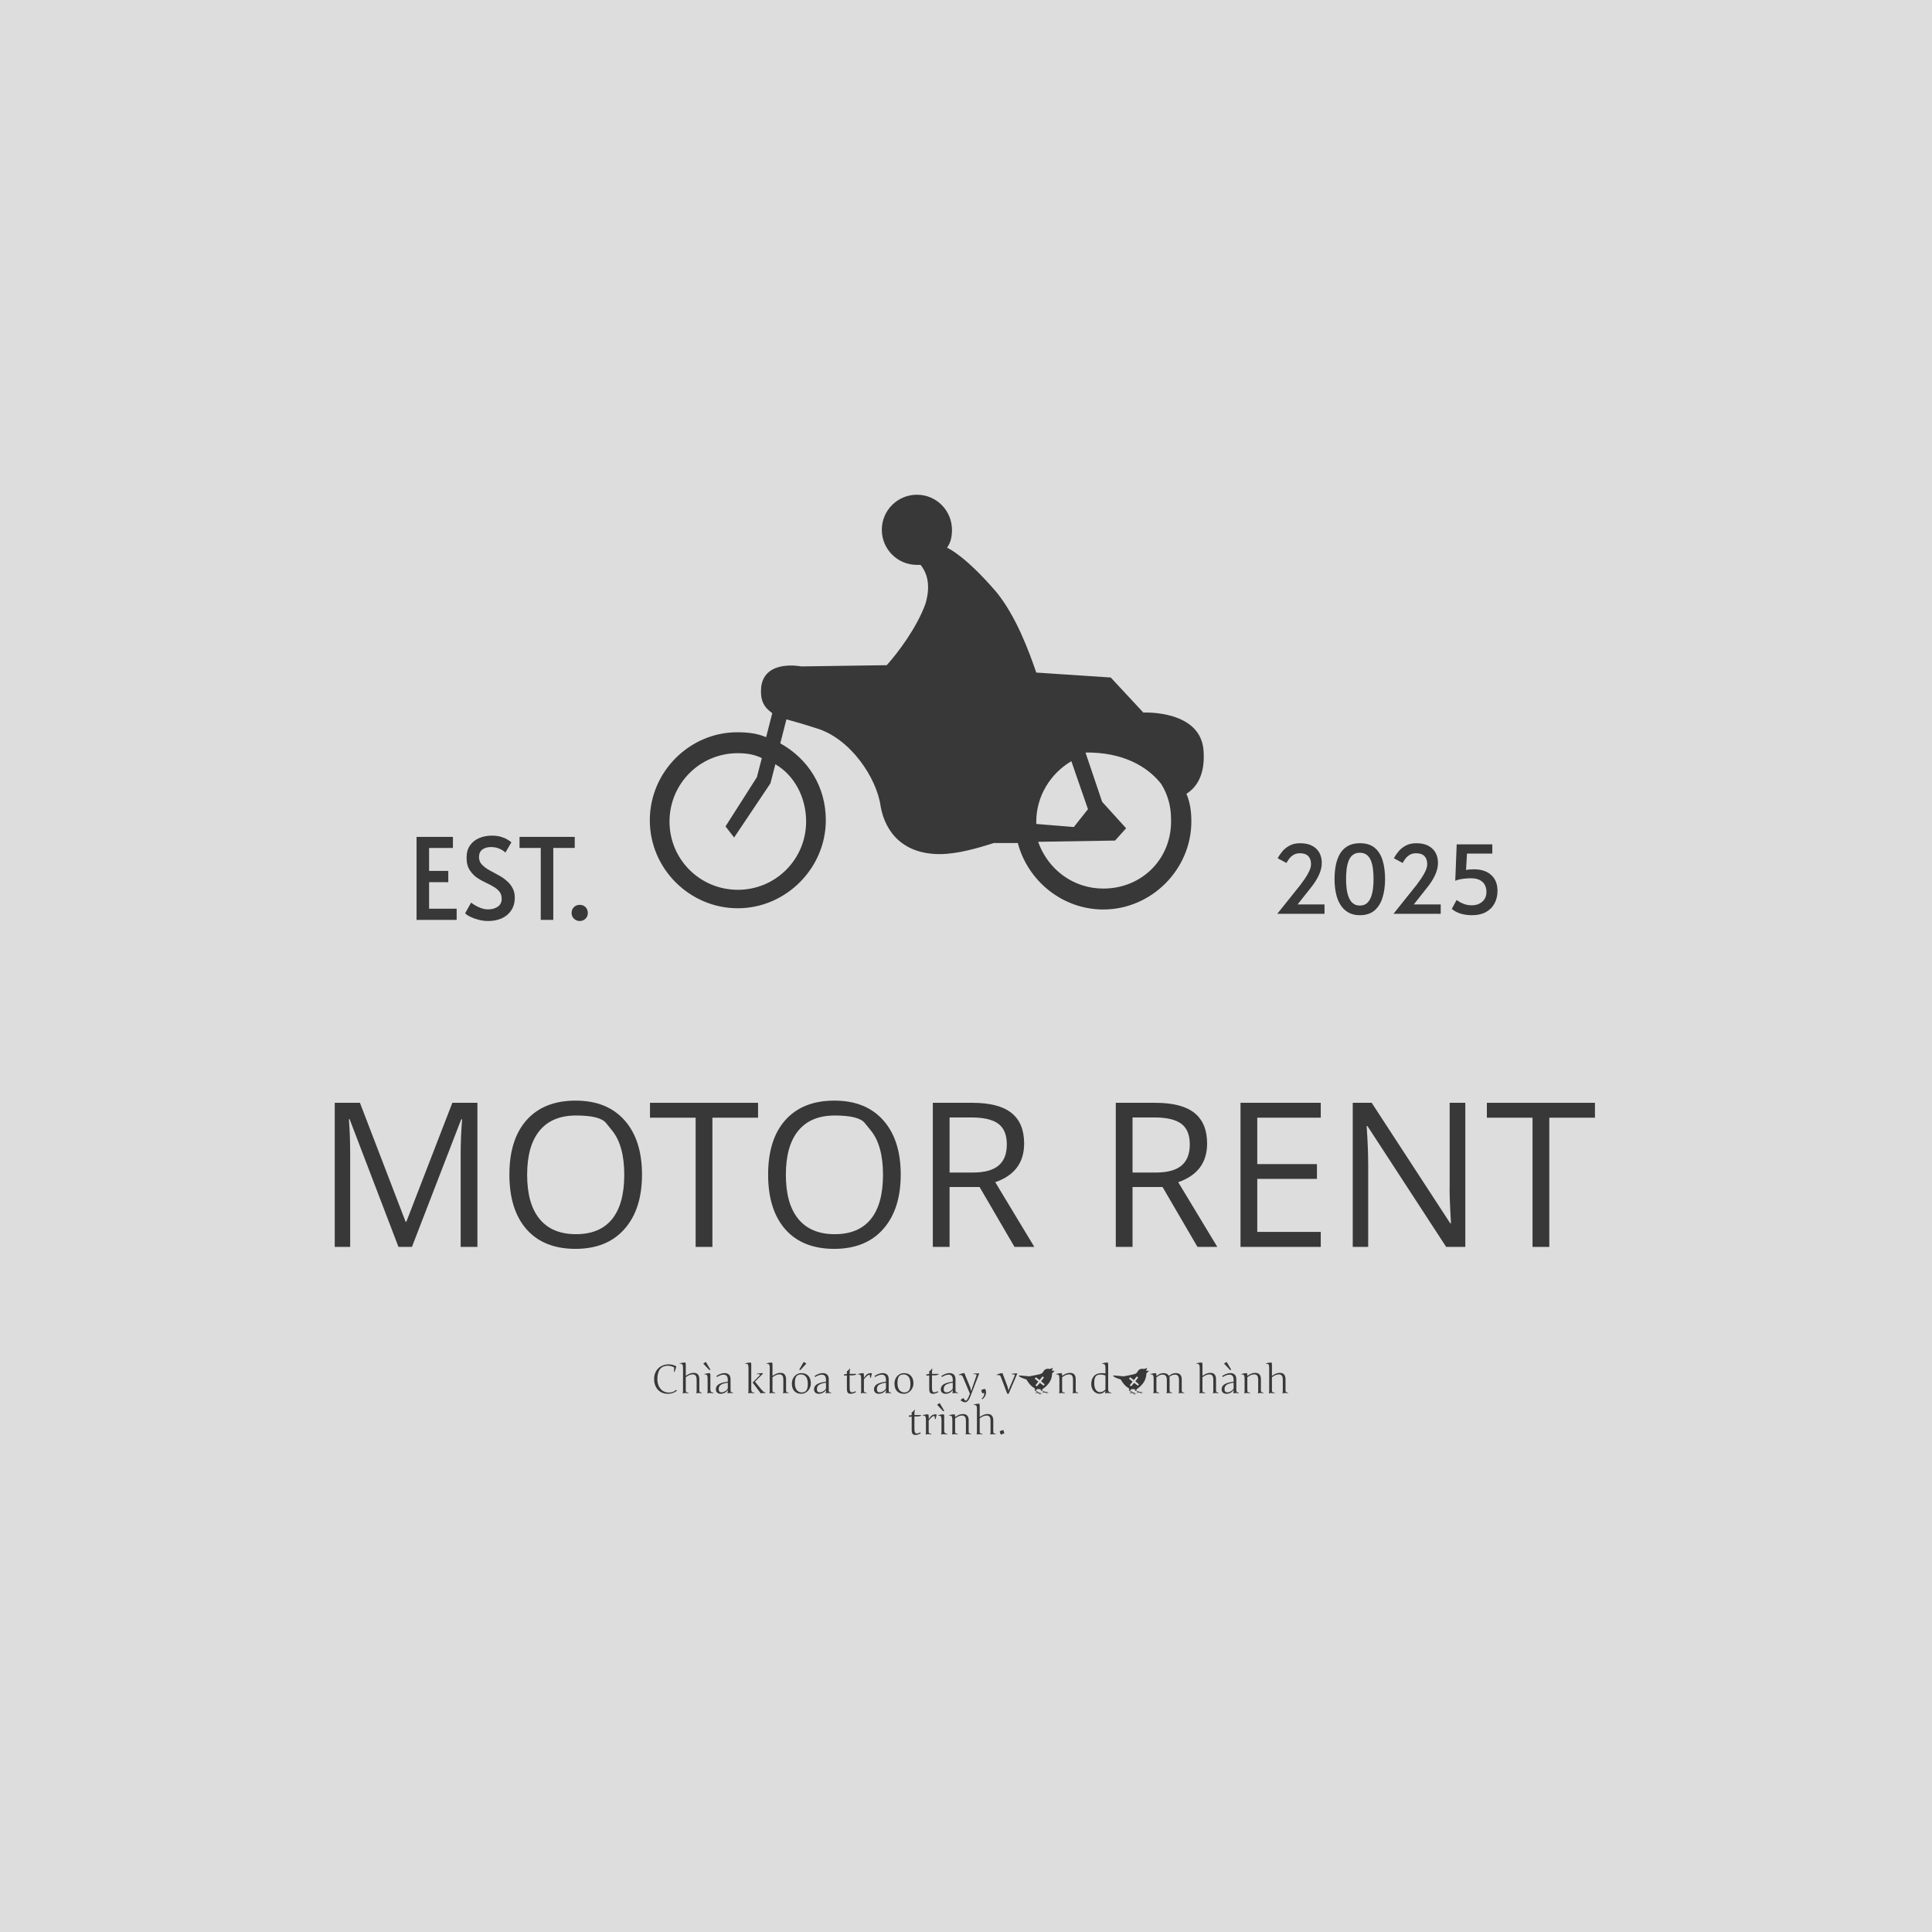 <svg xmlns="http://www.w3.org/2000/svg" version="1.1" xmlns:xlink="http://www.w3.org/1999/xlink" width="1500" height="1500" viewBox="0 0 1500 1500"><rect width="1500" height="1500" x="0" y="0" id="background" stroke="transparent" fill="#dddddd"></rect><svg xml:space="preserve" width="1000" height="1000" data-version="2" data-id="lg_odJu7EzvJtJUmgGG0H" viewBox="0 0 559 417" x="250" y="250"><rect width="100%" height="100%" fill="transparent"></rect><path fill="#383838" d="M12.23 290.634v39.78h-6.7v-62.54h10.93l19.82 51.61h.33l19.96-51.61h10.88v62.54h-7.27v-40.3q0-7.23.62-15.07h-.38l-21.39 55.37h-5.84l-21.2-55.42h-.33q.57 6.56.57 15.64"></path><rect width="61.92" height="62.54" x="-30.96" y="-31.27" fill="none" rx="0" ry="0" transform="translate(36.99 299.64)"></rect><path fill="#383838" d="M88.84 322.854q-7.51-8.51-7.51-23.83 0-15.33 7.53-23.72 7.53-8.38 21.2-8.38 13.66 0 21.24 8.53 7.58 8.53 7.58 23.57 0 15.04-7.61 23.64-7.6 8.6-21.26 8.6-13.66 0-21.17-8.41m37.06-42.96-2.63-3.26q-2.64-3.25-13.02-3.25-10.39 0-15.81 6.56-5.41 6.55-5.41 19.17 0 12.62 5.41 19.2 5.42 6.58 15.78 6.58t15.66-6.53q5.3-6.54 5.3-19.25t-5.28-19.22"></path><rect width="57.55" height="64.34" x="-28.77" y="-32.17" fill="none" rx="0" ry="0" transform="translate(110.6 299.6)"></rect><path fill="#383838" d="M169.44 274.334v56.08h-7.28v-56.08h-19.81v-6.46h46.9v6.46Z"></path><rect width="46.9" height="62.54" x="-23.45" y="-31.27" fill="none" rx="0" ry="0" transform="translate(166.3 299.64)"></rect><path fill="#383838" d="M201.13 322.854q-7.51-8.51-7.51-23.83 0-15.33 7.54-23.72 7.53-8.38 21.19-8.38t21.24 8.53q7.58 8.53 7.58 23.57 0 15.04-7.6 23.64-7.6 8.6-21.27 8.6-13.66 0-21.17-8.41m37.07-42.96-2.64-3.26q-2.63-3.25-13.02-3.25-10.38 0-15.8 6.56-5.42 6.55-5.42 19.17 0 12.62 5.42 19.2t15.78 6.58q10.36 0 15.66-6.53 5.3-6.54 5.3-19.25t-5.28-19.22"></path><rect width="57.55" height="64.34" x="-28.77" y="-32.17" fill="none" rx="0" ry="0" transform="translate(222.9 299.6)"></rect><path fill="#383838" d="M272.37 274.234v23.91h9.98q7.65 0 11.26-3.02 3.61-3.02 3.61-9.2 0-6.17-3.66-8.93-3.65-2.76-11.73-2.76Zm0 30.18v26h-7.27v-62.54h17.15q11.46 0 16.97 4.39 5.51 4.4 5.51 13.28 0 12.46-12.54 16.78l16.96 28.09h-8.6l-15.16-26Z"></path><rect width="44.05" height="62.54" x="-22.02" y="-31.27" fill="none" rx="0" ry="0" transform="translate(287.63 299.64)"></rect><path fill="#383838" d="M351.78 274.234v23.91h9.98q7.65 0 11.26-3.02 3.61-3.02 3.61-9.2 0-6.17-3.65-8.93-3.66-2.76-11.74-2.76Zm0 30.18v26h-7.27v-62.54h17.15q11.46 0 16.97 4.39 5.51 4.4 5.51 13.28 0 12.46-12.54 16.78l16.96 28.09h-8.6l-15.16-26Z"></path><rect width="44.05" height="62.54" x="-22.02" y="-31.27" fill="none" rx="0" ry="0" transform="translate(367.04 299.64)"></rect><path fill="#383838" d="M433.47 323.904v6.51h-34.83v-62.54h34.83v6.46h-27.56v20.15h25.9v6.41h-25.9v23.01Z"></path><rect width="34.83" height="62.54" x="-17.41" y="-31.27" fill="none" rx="0" ry="0" transform="translate(416.56 299.64)"></rect><path fill="#383838" d="M489.41 267.874h6.79v62.54h-8.31l-34.17-52.47h-.34q.67 9.55.67 16.92v35.55h-6.7v-62.54h8.22l34.07 52.27h.34q-.72-12.31-.57-16.39Z"></path><rect width="48.85" height="62.54" x="-24.43" y="-31.27" fill="none" rx="0" ry="0" transform="translate(472.27 299.64)"></rect><path fill="#383838" d="M532.65 274.334v56.08h-7.27v-56.08h-19.82v-6.46h46.91v6.46Z"></path><rect width="46.91" height="62.54" x="-23.45" y="-31.27" fill="none" rx="0" ry="0" transform="translate(529.51 299.64)"></rect><path fill="#383838" d="M152.75 382.654q-1.34-.67-2.66-.67-1.05 0-1.88.33-.84.34-1.44 1.06-.59.72-.91 1.84-.31 1.13-.31 2.69 0 .8.16 1.53.15.73.45 1.37.29.63.72 1.15.43.52.97.89t1.18.57q.64.2 1.37.2.52 0 .95-.04.42-.05.81-.18.38-.13.75-.36.38-.23.8-.59l.34.39q-.49.37-.95.62-.45.25-.93.41-.48.16-1.01.23t-1.17.07q-1.26 0-2.34-.45-1.07-.46-1.85-1.29-.78-.84-1.22-2.02-.44-1.18-.44-2.63 0-1.48.48-2.66.49-1.18 1.34-2.01.86-.83 2.02-1.28 1.16-.44 2.52-.44 1.71 0 3.27.85-.27 1.34-.82 2.49l-.22-.11q.1-.61.1-1.21 0-.53-.08-.75"></path><rect width="9.91" height="12.78" x="-4.96" y="-6.39" fill="none" rx="0" ry="0" transform="translate(149.6 388.27)"></rect><path fill="#383838" d="M162.59 388.034q0-.7-.14-1.14-.13-.45-.36-.7-.23-.25-.53-.35-.3-.1-.64-.1-.42 0-.78.07-.36.08-.72.23-.36.15-.74.38-.37.23-.8.54v5.73q0 .26.04.42.04.16.18.27.13.11.37.19.24.09.63.19l-.07.2q-.48-.07-.81-.1-.34-.04-.68-.04t-.97.14l-.05-.09q.16-.24.16-.88v-9.94q0-.56-.05-.93-.05-.38-.19-.6-.14-.22-.38-.31-.24-.1-.51-.1t-.33.01l-.03-.15q1.35-.4 2.52-.4.17.44.17.94v4.87q.57-.39 1.04-.65.47-.25.88-.4.41-.15.78-.21.37-.05.75-.05.53 0 .96.13.44.14.75.45.32.31.51.82.19.5.22 1.25v5.16q0 .2.1.34.09.13.25.22.15.09.35.15.2.07.42.13l-.08.2q-.46-.1-1.09-.1-.62 0-1.25.14l-.05-.09q.17-.24.17-.88Z"></path><rect width="9.7" height="13.39" x="-4.85" y="-6.7" fill="none" rx="0" ry="0" transform="translate(160.54 387.77)"></rect><path fill="#383838" d="M168.56 392.334q0 .65.3.97.31.31 1.09.46l-.06.2q-.96-.14-1.54-.14-.46 0-1.1.14l-.05-.09q.16-.24.16-.88v-5.32q0-1.18-.28-1.58-.27-.4-1.18-.34l-.03-.15q1.37-.41 2.51-.41.18.43.18.95Zm-2.08-11.97.17.05 1.92 3.26-.44.22-2.57-2.73-.03-.19q.39-.17.95-.61"></path><rect width="4.42" height="13.6" x="-2.21" y="-6.8" fill="none" rx="0" ry="0" transform="translate(168.24 387.66)"></rect><path fill="#383838" d="M177.31 392.884q0 .15.06.27.06.12.15.2.09.07.26.15.16.07.29.11.12.05.34.11l-.06.2q-.53-.1-1.06-.1-.65 0-1.29.14l-.05-.09q.17-.24.17-.88v-.55q-.41.78-1.29 1.25-.87.47-1.77.47-.95 0-1.54-.49-.58-.5-.58-1.47 0-.63.26-1.12.26-.49.69-.84.44-.34 1.12-.61.69-.27 1.42-.43.72-.17 1.69-.31v-.76q0-2.28-1.8-2.28-.58 0-1.42.28-.84.29-1.42.75l-.34-.39q.72-.57 1.72-.94.99-.38 1.85-.38.38 0 .73.07.34.07.7.26.35.19.6.47.25.29.41.77.16.48.16 1.08Zm-3.86.65q.72 0 1.51-.48.79-.47 1.16-1.19v-2.53q-2.12.31-3.03.94-.91.64-.91 1.85 0 .74.32 1.08.31.33.95.33"></path><rect width="7.47" height="8.99" x="-3.73" y="-4.5" fill="none" rx="0" ry="0" transform="translate(175.18 390.17)"></rect><path fill="#383838" d="M185.1 383.054q0-1.18-.27-1.58-.28-.41-1.19-.35l-.03-.15q1.37-.4 2.51-.4.18.43.18.94v10.82q0 .65.31.97.3.31 1.08.46l-.06.2q-.96-.14-1.54-.14-.46 0-1.1.14l-.05-.09q.16-.24.16-.88Zm4.93 10.38-3.07-4.04v-.19l3.07-3.1q.24-.25-.17-.39-.37-.12-1.05-.06l-.05-.21q1.07-.22 2.47-.25l.13.25-3.45 3.45q3.22 4.04 3.59 4.31.38.27.93.4l-.01.26q-1.36-.1-2.06.1l-.12-.07q.02-.18-.21-.46"></path><rect width="8.82" height="13.39" x="-4.41" y="-6.7" fill="none" rx="0" ry="0" transform="translate(188.52 387.77)"></rect><path fill="#383838" d="M200.22 388.034q0-.7-.13-1.14-.13-.45-.36-.7-.23-.25-.53-.35-.31-.1-.65-.1-.41 0-.77.07-.36.08-.72.23-.37.15-.74.38t-.8.54v5.73q0 .26.04.42.04.16.17.27.13.11.38.19.24.09.63.19l-.07.2q-.48-.07-.82-.1-.33-.04-.67-.04t-.98.14l-.05-.09q.17-.24.17-.88v-9.94q0-.56-.05-.93-.06-.38-.19-.6-.14-.22-.38-.31-.24-.1-.51-.1t-.33.01l-.03-.15q1.35-.4 2.51-.4.18.44.18.94v4.87q.57-.39 1.04-.65.47-.25.88-.4.41-.15.78-.21.37-.05.75-.05.52 0 .96.13.43.14.75.45.31.31.51.82.19.5.22 1.25v5.16q0 .2.1.34.09.13.24.22.16.09.36.15.2.07.41.13l-.07.2q-.47-.1-1.09-.1-.62 0-1.25.14l-.05-.09q.16-.24.16-.88Z"></path><rect width="9.69" height="13.39" x="-4.84" y="-6.7" fill="none" rx="0" ry="0" transform="translate(198.18 387.77)"></rect><path fill="#383838" d="M208.06 385.194q1.91 0 3 1.17t1.09 3.26q0 1.21-.56 2.26-.56 1.05-1.51 1.66-.96.62-2.07.62-1.92 0-3-1.16-1.08-1.15-1.08-3.28 0-1.26.55-2.3.56-1.04 1.51-1.64.95-.59 2.07-.59m-.16.57q-.66 0-1.14.19-.48.19-.77.52-.29.32-.47.82-.17.5-.23 1.02-.07.52-.07 1.21 0 1.1.26 1.92.27.81.71 1.27.44.45.93.66.5.21 1.06.21.65 0 1.13-.2.49-.21.78-.53.29-.33.46-.83.18-.51.24-1.02t.06-1.17q0-.92-.17-1.64-.18-.73-.46-1.17-.29-.45-.68-.74-.4-.29-.8-.41-.4-.11-.84-.11m1.13-5.35.17-.05q.56.44.95.61l-.03.19-2.56 2.73-.44-.22Z"></path><rect width="8.22" height="13.8" x="-4.11" y="-6.9" fill="none" rx="0" ry="0" transform="translate(208.54 387.76)"></rect><path fill="#383838" d="M219.93 392.884q0 .15.06.27.06.12.15.2.09.07.25.15.17.07.29.11.13.05.35.11l-.06.2q-.54-.1-1.06-.1-.65 0-1.29.14l-.05-.09q.17-.24.17-.88v-.55q-.41.78-1.29 1.25-.88.47-1.77.47-.96 0-1.54-.49-.59-.5-.59-1.47 0-.63.26-1.12.27-.49.7-.84.44-.34 1.12-.61.69-.27 1.41-.43.73-.17 1.7-.31v-.76q0-2.28-1.8-2.28-.58 0-1.42.28-.85.29-1.42.75l-.34-.39q.72-.57 1.71-.94 1-.38 1.86-.38.38 0 .73.07.34.07.69.26.36.19.61.47.25.29.41.77.16.48.16 1.08Zm-3.86.65q.72 0 1.51-.48.79-.47 1.16-1.19v-2.53q-2.12.31-3.03.94-.91.64-.91 1.85 0 .74.31 1.08.32.33.96.33"></path><rect width="7.48" height="8.99" x="-3.74" y="-4.5" fill="none" rx="0" ry="0" transform="translate(217.79 390.17)"></rect><path fill="#383838" d="M229 391.534q0 1.13.25 1.56.25.43.8.43.61 0 1.48-.46l.26.36q-1.37.74-2.24.74-.47 0-.76-.08-.29-.08-.53-.32-.24-.24-.34-.71-.11-.47-.11-1.22v-5.63l-1.24.08v-.53q.65-.15 1.24-.19v-1.18q.71-.39 1.16-1.13l.25.1q-.14.33-.18.75-.04.42-.04 1.41h2.85v.29q-.34.14-.7.24-.36.1-.74.1H229Z"></path><rect width="5.28" height="10.91" x="-2.64" y="-5.46" fill="none" rx="0" ry="0" transform="translate(229.71 389.2)"></rect><path fill="#383838" d="M233.99 387.674q0-.55-.05-.93-.06-.37-.19-.6-.14-.22-.38-.31t-.84-.08l-.03-.15q1.35-.41 2.51-.41.18.44.18.95v1.02l.03.03q.35-.48.67-.85.32-.38.65-.63t.7-.38q.36-.12.81-.12.28 0 .62.05l-.48 2.02-.31-.09q0-.12-.01-.34-.02-.22-.05-.43-.03-.21-.07-.36-.05-.16-.11-.16-.24 0-.48.11-.25.1-.54.33-.29.24-.64.61-.35.37-.79.9v4.84q0 .26.04.42.04.16.17.27.14.11.38.19.24.09.63.19l-.07.2q-.48-.07-.82-.1-.33-.04-.54-.04-.47 0-1.11.14l-.04-.09q.16-.24.16-.88Z"></path><rect width="6.17" height="8.77" x="-3.08" y="-4.38" fill="none" rx="0" ry="0" transform="translate(236.09 390.08)"></rect><path fill="#383838" d="M245.95 392.884q0 .15.06.27.06.12.15.2.09.07.25.15.17.07.29.11.13.05.35.11l-.06.2q-.54-.1-1.06-.1-.65 0-1.29.14l-.05-.09q.17-.24.17-.88v-.55q-.41.78-1.29 1.25-.88.47-1.77.47-.96 0-1.54-.49-.59-.5-.59-1.47 0-.63.26-1.12.27-.49.7-.84.44-.34 1.12-.61.69-.27 1.41-.43.73-.17 1.7-.31v-.76q0-2.28-1.8-2.28-.58 0-1.42.28-.85.29-1.42.75l-.34-.39q.72-.57 1.71-.94 1-.38 1.86-.38.38 0 .73.07.34.07.69.26.36.19.61.47.25.29.41.77.16.48.16 1.08Zm-3.86.65q.72 0 1.51-.48.79-.47 1.16-1.19v-2.53q-2.12.31-3.03.94-.91.64-.91 1.85 0 .74.31 1.08.32.33.96.33"></path><rect width="7.48" height="8.99" x="-3.74" y="-4.5" fill="none" rx="0" ry="0" transform="translate(243.81 390.17)"></rect><path fill="#383838" d="M252.59 385.194q1.91 0 3 1.17t1.09 3.26q0 1.21-.56 2.26-.56 1.05-1.51 1.66-.96.62-2.07.62-1.92 0-3-1.16-1.08-1.15-1.08-3.28 0-1.26.55-2.3.56-1.04 1.51-1.64.95-.59 2.07-.59m-.16.57q-.66 0-1.14.19-.48.19-.77.52-.29.32-.47.82-.17.5-.23 1.02-.07.52-.07 1.21 0 1.1.26 1.92.27.81.71 1.27.44.45.93.66.5.21 1.06.21.65 0 1.13-.2.49-.21.78-.53.29-.33.46-.83.18-.51.24-1.02t.06-1.17q0-.92-.17-1.64-.18-.73-.46-1.17-.29-.45-.68-.74-.4-.29-.8-.41-.4-.11-.84-.11"></path><rect width="8.22" height="8.97" x="-4.11" y="-4.49" fill="none" rx="0" ry="0" transform="translate(253.07 390.18)"></rect><path fill="#383838" d="M264.73 391.534q0 1.13.25 1.56.24.43.8.43.61 0 1.48-.46l.26.36q-1.37.74-2.25.74-.46 0-.75-.08t-.53-.32q-.24-.24-.35-.71-.1-.47-.1-1.22v-5.63l-1.25.08v-.53q.66-.15 1.25-.19v-1.18q.71-.39 1.15-1.13l.26.1q-.14.33-.18.75-.04.42-.04 1.41h2.85v.29q-.35.14-.7.24-.36.1-.74.1h-1.41Z"></path><rect width="5.29" height="10.91" x="-2.65" y="-5.46" fill="none" rx="0" ry="0" transform="translate(265.44 389.2)"></rect><path fill="#383838" d="M274.94 392.884q0 .15.06.27.06.12.15.2.09.07.25.15.17.07.3.11.12.05.34.11l-.06.2q-.53-.1-1.06-.1-.65 0-1.29.14l-.05-.09q.17-.24.17-.88v-.55q-.41.78-1.29 1.25-.87.47-1.77.47-.95 0-1.54-.49-.59-.5-.59-1.47 0-.63.27-1.12.26-.49.69-.84.44-.34 1.12-.61.69-.27 1.42-.43.72-.17 1.69-.31v-.76q0-2.28-1.8-2.28-.58 0-1.42.28-.84.29-1.42.75l-.34-.39q.72-.57 1.72-.94.99-.38 1.85-.38.38 0 .73.07.34.07.7.26.35.19.6.47.25.29.41.77.16.48.16 1.08Zm-3.86.65q.72 0 1.51-.48.79-.47 1.16-1.19v-2.53q-2.12.31-3.03.94-.91.64-.91 1.85 0 .74.32 1.08.31.33.95.33"></path><rect width="7.48" height="8.99" x="-3.74" y="-4.5" fill="none" rx="0" ry="0" transform="translate(272.8 390.17)"></rect><path fill="#383838" d="m285.2 385.444-3.53 9.16q-.23.59-.39.97-.16.39-.38.8-.21.41-.42.66-.2.26-.47.47-.27.22-.58.33-1.32.05-2.32-.89.45-.55 1.25-.94l.09.1q.34.77 1.08 1.11.35-.29.73-.96.38-.67.93-2.17l-2.95-6.99q-.23-.59-.52-.85-.29-.25-.59-.25-.3.01-.69.06l-.09-.16q1.39-.7 2.45-.7l2.49 6.08q.17.4.39 1.53h.14q.4-1.32.41-1.34l1.85-5.31q.11-.3-.25-.42-.35-.13-1.08-.07l-.05-.2q.71-.15 2.4-.19Z"></path><rect width="8.85" height="12.66" x="-4.42" y="-6.33" fill="none" rx="0" ry="0" transform="translate(281.27 392.02)"></rect><path fill="#383838" d="M287.78 392.024q.39.67.42 1.44.03.81-.38 1.64-.41.82-1.24 1.45l-.29-.3q.56-.42.89-1.13.33-.72.19-1.4l-.76.29q-.35-.75-.51-1.47.89-.44 1.68-.52"></path><rect width="2.11" height="4.53" x="-1.06" y="-2.27" fill="none" rx="0" ry="0" transform="translate(287.66 394.79)"></rect><path fill="#383838" d="m297.96 394.254-.58-.17-2.66-6.99q-.11-.31-.23-.54-.11-.22-.3-.36-.19-.13-.5-.16-.3-.04-.77.02l-.09-.16q1.4-.7 2.5-.7l2.19 5.86q.29.95.39 1.53h.14q.03-.11.12-.41.09-.31.17-.52.07-.21.16-.41l2.17-5.01q.16-.38-.47-.49-.34-.05-.86-.01l-.05-.2q1.06-.22 2.34-.26l.11.17Z"></path><rect width="8.91" height="9.06" x="-4.46" y="-4.53" fill="none" rx="0" ry="0" transform="translate(297.79 390.22)"></rect><path fill="#383838" d="M313.17 390.634q.03-.01.1-.09.08-.08.16-.18.08-.1.14-.19.06-.09.05-.12-.2-.2-.62-.54-.41-.34-.9-.78.4-.55.73-.98.34-.44.5-.68-.1-.09-.28-.22-.18-.14-.35-.22l-1.25 1.58q-.26-.2-.5-.39-.25-.19-.47-.35-.21-.16-.39-.29-.17-.12-.29-.21-.1.1-.23.28-.14.18-.21.39l1.54 1.22-1.22 1.58q.01.04.09.12.08.07.18.15.09.08.19.14.09.06.12.05l1.32-1.49Zm3.71-5.32-.01-.02q-.01.42-.06.92-.06.5-.22 1.05-.15.54-.44 1.14-.28.59-.73 1.21-.45.61-1.1 1.23-.66.63-1.54 1.23 0 .04-.02.11-.01.07-.04.14-.04.07-.09.11-.06.05-.16.05l-.21.21q.4.14.81.29.41.16.81.35.13 0 .29-.01.17 0 .35.02.18.02.38.08.19.06.39.21 0 .07-.01.08-.01 0-.06.05-.24-.12-.45-.19-.22-.08-.53-.04.16.09.32.2.17.11.31.32-.03.07-.16.1-.24-.24-.51-.41-.26-.16-.58-.14-.14 0-.23.01-.1.01-.19.05-.09.03-.19.08l-.25.1q-.03-.02-.04-.02-.02-.01-.03-.01-.01 0-.02-.01-.01-.02-.02-.06.08-.1.16-.15.08-.05.17-.08.08-.04.18-.06.1-.03.22-.07-.27-.15-.54-.25l-.47-.18q-.21-.07-.34-.12-.13-.05-.13-.09 0-.11.2-.26-.08 0-.13-.04-.06-.05-.1-.1-.04-.05-.07-.11-.02-.05-.03-.08h-.46q-.24 0-.46-.01-.23-.01-.47-.05-.02.05-.06.12-.03.08-.09.14-.06.07-.14.11-.07.03-.17.02-.17.09-.26.17.35.22.71.45.36.22.72.51.14.04.3.06.15.02.31.07.15.04.31.14.15.1.3.3 0 .07-.02.07t-.06.05q-.1-.1-.18-.16-.08-.06-.17-.11-.08-.04-.2-.07-.11-.03-.28-.05.34.22.45.66-.01.04-.04.06-.02.02-.09.01-.16-.27-.38-.5-.22-.23-.52-.3-.27-.04-.57-.02-.3.03-.62.1-.05-.07-.05-.13.2-.14.45-.17l.51-.04q-.21-.17-.44-.32-.22-.15-.41-.27-.18-.11-.3-.21-.12-.09-.12-.16 0-.09.06-.12t.16-.12q-.06-.06-.08-.13-.03-.08-.04-.15-.01-.08-.01-.15 0-.07.01-.12-.74-.41-1.32-.92-.57-.51-1.01-1.03-.43-.53-.75-1.03-.32-.51-.55-.9-.46-.15-.91-.3t-.86-.31q-.41-.17-.76-.35-.36-.18-.64-.41-.11-.1-.09-.24.03-.14.19-.14l4.35.38q1.46-.29 2.46-.48 1.01-.19 1.68-.35.66-.16 1.03-.34.38-.17.57-.44.26-.45.51-.77t.53-.52q.28-.2.59-.29.31-.09.68-.09.23 0 .43.03.2.03.36.09v-.02l1.27-.44h.03q.02.01.02.03v.02l-.43 1.18 1.19-.05q.06 0 .03.05Z"></path><rect width="15.52" height="11.69" x="-7.76" y="-5.84" fill="none" rx="0" ry="0" transform="translate(310.73 389.3)"></rect><path fill="#383838" d="M320.03 387.674q0-.55-.06-.93-.05-.37-.19-.6-.14-.22-.38-.31t-.51-.09q-.27 0-.32.01l-.04-.15q1.35-.41 2.52-.41.17.44.17.95v.24q.48-.33.89-.57.41-.24.8-.4.39-.17.81-.25.41-.09.91-.09.45 0 .9.12.44.12.79.41.35.3.57.82.22.51.22 1.3v5.16q0 .2.1.34.1.13.25.22t.35.15q.2.07.42.13l-.08.2q-.46-.1-1.23-.1-.48 0-1.11.14l-.05-.09q.17-.24.17-.88v-4.96q0-.7-.13-1.14-.14-.45-.37-.7-.22-.25-.53-.35-.3-.1-.64-.1-.42 0-.78.07-.36.08-.72.23-.36.15-.73.38-.38.23-.81.54v5.73q0 .26.04.42.04.16.18.27.13.11.37.19.24.09.63.19l-.06.2q-.49-.07-.82-.1-.34-.04-.55-.04-.47 0-1.1.14l-.05-.09q.17-.24.17-.88Z"></path><rect width="9.7" height="8.89" x="-4.85" y="-4.45" fill="none" rx="0" ry="0" transform="translate(323.88 390.02)"></rect><path fill="#383838" d="M340.02 383.054q0-.57-.05-.9-.05-.33-.2-.58-.16-.25-.45-.35-.29-.1-.76-.1l-.03-.15q1.37-.4 2.51-.4.17.44.17.94v10.82q0 .65.31.97.3.31 1.08.46l-.06.2q-.96-.14-1.53-.14-.45 0-1.11.14l-.05-.09q.17-.24.17-.88v-.07q-1.22 1.24-2.55 1.24-.7 0-1.35-.3-.66-.29-1.16-.82-.51-.53-.81-1.32-.3-.79-.3-1.72 0-2.23 1.17-3.52t3.4-1.29q.7 0 1.6.13Zm0 3.19q-.94-.43-2.21-.43-.64 0-1.12.18-.47.18-.77.49-.29.3-.46.79-.18.48-.24 1.02t-.06 1.27q0 1.9.7 2.89.71 1 1.83 1 1.22 0 2.33-1.14Z"></path><rect width="8.75" height="13.59" x="-4.38" y="-6.79" fill="none" rx="0" ry="0" transform="translate(338.73 387.87)"></rect><path fill="#383838" d="M354.08 390.634q.03-.01.11-.09.07-.08.15-.18.09-.1.14-.19.06-.09.05-.12-.2-.2-.61-.54t-.91-.78q.4-.55.74-.98.33-.44.49-.68-.1-.09-.28-.22-.18-.14-.35-.22l-1.25 1.58q-.26-.2-.5-.39l-.46-.35q-.22-.16-.39-.29-.18-.12-.3-.21-.09.1-.23.28-.14.18-.21.39l1.54 1.22-1.22 1.58q.01.04.09.12.08.07.18.15.1.08.19.14.09.06.12.05l1.32-1.49Zm3.72-5.32-.02-.02q-.01.42-.06.92-.06.5-.21 1.05-.16.54-.44 1.14-.29.59-.74 1.21-.45.61-1.1 1.23-.65.63-1.54 1.23 0 .04-.01.11-.02.07-.05.14-.03.07-.09.11-.06.05-.16.05l-.21.21q.4.14.81.29.41.16.81.35.13 0 .3-.01.16 0 .34.02.18.02.38.08.19.06.39.21 0 .07-.01.08-.01 0-.05.05-.24-.12-.46-.19-.22-.08-.53-.04.16.09.33.2.16.11.3.32-.03.07-.16.1-.24-.24-.5-.41-.27-.16-.59-.14-.14 0-.23.01-.1.01-.19.05-.09.03-.19.08l-.25.1q-.02-.02-.04-.02-.02-.01-.03-.01-.01 0-.02-.01-.01-.02-.02-.06.09-.1.17-.15.07-.05.16-.08.08-.04.18-.06.1-.03.22-.07-.27-.15-.54-.25l-.47-.18q-.21-.07-.33-.12-.13-.05-.13-.09 0-.11.19-.26-.08 0-.13-.04-.06-.05-.1-.1-.04-.05-.06-.11-.03-.05-.04-.08h-.45q-.24 0-.47-.01-.23-.01-.47-.05l-.05.12q-.04.08-.1.14-.06.07-.13.11-.08.03-.18.02-.17.09-.25.17.34.22.7.45.37.22.72.51.14.04.3.06.15.02.31.07.16.04.31.14t.3.3q0 .07-.02.07t-.06.05q-.1-.1-.18-.16-.08-.06-.16-.11-.09-.04-.2-.07-.12-.03-.29-.05.34.22.46.66-.02.04-.04.06-.03.02-.1.01-.16-.27-.38-.5-.21-.23-.52-.3-.27-.04-.57-.02-.3.03-.62.1-.05-.07-.05-.13.2-.14.45-.17l.52-.04q-.22-.17-.44-.32-.23-.15-.42-.27-.18-.11-.3-.21-.12-.09-.12-.16 0-.09.06-.12t.16-.12q-.06-.06-.08-.13-.03-.08-.04-.15-.01-.08-.01-.15.01-.07.01-.12-.74-.41-1.32-.92-.57-.51-1-1.03-.44-.53-.76-1.03-.32-.51-.55-.9-.46-.15-.91-.3-.44-.15-.86-.31-.41-.17-.76-.35-.36-.18-.63-.41-.12-.1-.1-.24.03-.14.2-.14l4.35.38q1.45-.29 2.46-.48t1.67-.35q.66-.16 1.04-.34.37-.17.56-.44.26-.45.51-.77t.53-.52q.28-.2.59-.29.31-.09.68-.09.23 0 .43.03.2.03.37.09v-.02l1.26-.44h.03q.02.01.02.03v.02l-.43 1.18 1.19-.05q.06 0 .03.05Z"></path><rect width="15.52" height="11.69" x="-7.76" y="-5.84" fill="none" rx="0" ry="0" transform="translate(351.64 389.3)"></rect><path fill="#383838" d="M371.94 391.944v-3.81q0-.72-.16-1.17-.15-.45-.4-.7-.24-.25-.54-.34-.31-.08-.61-.08-.58 0-1.19.23-.62.23-1.31.73.13.45.13 1.02v5.06q0 .21.1.34.09.14.25.23.15.09.35.15l.4.12-.06.2q-.49-.1-1.25-.1-.47 0-1.1.14l-.05-.09q.17-.23.17-.88v-4.86q0-.72-.16-1.16-.17-.45-.43-.71-.27-.25-.6-.34-.33-.09-.66-.09-.37 0-.69.08-.33.08-.64.23-.31.15-.64.37-.33.23-.72.53v5.65q0 .26.04.42.05.16.18.27.13.11.37.19.24.09.63.19l-.06.2q-.48-.07-.82-.1-.34-.04-.54-.04-.48 0-1.11.14l-.05-.09q.17-.24.17-.88v-5.32q0-.55-.06-.93-.05-.37-.19-.6-.13-.22-.37-.31-.25-.09-.62-.09h-.11q-.05 0-.11.01l-.04-.15q1.36-.41 2.52-.41.17.44.17.95v.34q.45-.34.82-.59.37-.24.72-.4.36-.16.72-.23.37-.08.81-.08.33 0 .66.06.34.05.65.19.31.13.58.36.26.22.45.57.4-.3.78-.52.37-.23.74-.38.36-.15.73-.22.38-.07.79-.07.46 0 .91.12t.82.42q.37.3.59.81.23.51.23 1.3v5.06q0 .21.1.34.09.14.25.23.15.09.35.15.2.06.41.12l-.07.2q-.49-.1-1.25-.1-.47 0-1.1.14l-.05-.09q.17-.24.17-.88Z"></path><rect width="14.8" height="8.79" x="-7.4" y="-4.39" fill="none" rx="0" ry="0" transform="translate(367.34 390.07)"></rect><path fill="#383838" d="M386.83 388.034q0-.7-.14-1.14-.13-.45-.36-.7-.23-.25-.53-.35-.3-.1-.64-.1-.42 0-.78.07-.36.08-.72.23-.36.15-.73.38-.38.23-.81.54v5.73q0 .26.04.42.04.16.18.27.13.11.37.19.24.09.63.19l-.07.2q-.48-.07-.81-.1-.34-.04-.68-.04t-.97.14l-.05-.09q.17-.24.17-.88v-9.94q0-.56-.06-.93-.05-.38-.19-.6-.14-.22-.38-.31-.24-.1-.51-.1t-.33.01l-.03-.15q1.35-.4 2.52-.4.17.44.17.94v4.87q.57-.39 1.04-.65.47-.25.88-.4.41-.15.78-.21.37-.05.75-.05.53 0 .96.13.44.14.75.45.32.31.51.82.19.5.22 1.25v5.16q0 .2.1.34.09.13.25.22.15.09.35.15.2.07.42.13l-.08.2q-.46-.1-1.09-.1-.62 0-1.25.14l-.05-.09q.17-.24.17-.88Z"></path><rect width="9.7" height="13.39" x="-4.85" y="-6.7" fill="none" rx="0" ry="0" transform="translate(384.78 387.77)"></rect><path fill="#383838" d="M396.82 392.884q0 .15.07.27.06.12.15.2.08.07.25.15.17.07.29.11.12.05.35.11l-.07.2q-.53-.1-1.05-.1-.66 0-1.3.14l-.05-.09q.18-.24.18-.88v-.55q-.42.78-1.29 1.25-.88.47-1.78.47-.95 0-1.54-.49-.58-.5-.58-1.47 0-.63.26-1.12.26-.49.7-.84.43-.34 1.12-.61.68-.27 1.41-.43.73-.17 1.7-.31v-.76q0-2.28-1.8-2.28-.58 0-1.43.28-.84.29-1.41.75l-.34-.39q.72-.57 1.71-.94.99-.38 1.86-.38.38 0 .72.07.35.07.7.26t.61.47q.25.29.41.77.15.48.15 1.08Zm-3.86.65q.73 0 1.52-.48.78-.47 1.16-1.19v-2.53q-2.13.31-3.04.94-.91.64-.91 1.85 0 .74.32 1.08.32.33.95.33m-.45-13.17.16.05 1.93 3.26-.44.22-2.57-2.73-.04-.19q.39-.17.96-.61"></path><rect width="7.48" height="13.8" x="-3.74" y="-6.9" fill="none" rx="0" ry="0" transform="translate(394.69 387.76)"></rect><path fill="#383838" d="M400.41 387.674q0-.55-.06-.93-.05-.37-.19-.6-.14-.22-.38-.31t-.51-.09q-.27 0-.33.01l-.03-.15q1.35-.41 2.52-.41.17.44.17.95v.24q.48-.33.89-.57.41-.24.8-.4.39-.17.81-.25.41-.09.91-.09.45 0 .89.12.45.12.8.41.35.3.57.82.22.51.22 1.3v5.16q0 .2.1.34.1.13.25.22t.35.15q.2.07.42.13l-.08.2q-.46-.1-1.23-.1-.48 0-1.11.14l-.05-.09q.17-.24.17-.88v-4.96q0-.7-.14-1.14-.13-.45-.36-.7-.22-.25-.53-.35-.3-.1-.64-.1-.42 0-.78.07-.36.08-.72.23-.36.15-.73.38-.38.23-.81.54v5.73q0 .26.04.42.04.16.18.27.13.11.37.19.24.09.63.19l-.07.2q-.48-.07-.81-.1-.34-.04-.55-.04-.47 0-1.1.14l-.05-.09q.17-.24.17-.88Z"></path><rect width="9.7" height="8.89" x="-4.85" y="-4.45" fill="none" rx="0" ry="0" transform="translate(404.26 390.02)"></rect><path fill="#383838" d="M416.99 388.034q0-.7-.14-1.14-.13-.45-.36-.7-.23-.25-.53-.35-.3-.1-.64-.1-.42 0-.78.07-.36.08-.72.23-.36.15-.74.38-.37.23-.8.54v5.73q0 .26.04.42.04.16.18.27.13.11.37.19.24.09.63.19l-.07.2q-.48-.07-.81-.1-.34-.04-.68-.04t-.97.14l-.05-.09q.16-.24.16-.88v-9.94q0-.56-.05-.93-.05-.38-.19-.6-.14-.22-.38-.31-.24-.1-.51-.1t-.33.01l-.03-.15q1.35-.4 2.52-.4.17.44.17.94v4.87q.57-.39 1.04-.65.47-.25.88-.4.41-.15.78-.21.37-.05.75-.05.53 0 .96.13.44.14.75.45.32.31.51.82.19.5.22 1.25v5.16q0 .2.1.34.09.13.25.22.15.09.35.15.2.07.42.13l-.08.2q-.46-.1-1.09-.1-.62 0-1.25.14l-.05-.09q.17-.24.17-.88Z"></path><rect width="9.7" height="13.39" x="-4.85" y="-6.7" fill="none" rx="0" ry="0" transform="translate(414.94 387.77)"></rect><path fill="#383838" d="M257.12 409.404q0 1.13.25 1.55.25.43.8.43.61 0 1.48-.46l.26.36q-1.37.75-2.24.75-.47 0-.76-.08-.29-.09-.53-.33-.24-.24-.34-.71-.11-.47-.11-1.21v-5.63l-1.24.07v-.53q.65-.14 1.24-.18v-1.18q.71-.4 1.16-1.14l.25.1q-.14.33-.18.75-.04.42-.04 1.42h2.85v.29q-.34.14-.7.24-.36.09-.74.09h-1.41Z"></path><rect width="5.28" height="10.92" x="-2.64" y="-5.46" fill="none" rx="0" ry="0" transform="translate(257.83 407.07)"></rect><path fill="#383838" d="M262.11 405.544q0-.56-.05-.93-.06-.38-.19-.6-.14-.22-.38-.32-.24-.09-.84-.08l-.03-.15q1.35-.41 2.51-.41.18.44.18.95v1.02l.03.04q.35-.49.67-.86.32-.37.65-.62t.7-.38q.36-.13.81-.13.28 0 .62.05l-.48 2.03-.31-.09q0-.13-.01-.34-.02-.22-.05-.43-.03-.21-.07-.37-.05-.15-.11-.15-.24 0-.48.1-.25.11-.54.34-.29.23-.64.6-.35.38-.79.91v4.83q0 .27.04.43.04.16.17.27.13.11.38.19.24.08.63.18l-.07.2q-.48-.07-.82-.1-.33-.03-.54-.03-.47 0-1.11.13l-.05-.08q.17-.24.17-.88Z"></path><rect width="6.17" height="8.77" x="-3.08" y="-4.38" fill="none" rx="0" ry="0" transform="translate(264.2 407.94)"></rect><path fill="#383838" d="M270.04 410.194q0 .66.31.97.31.32 1.09.46l-.07.2q-.95-.13-1.54-.13-.45 0-1.1.13l-.05-.08q.17-.24.17-.88v-5.32q0-1.18-.28-1.58-.28-.41-1.18-.35l-.04-.15q1.37-.41 2.52-.41.17.44.17.95Zm-2.07-11.97.16.05 1.93 3.27-.44.22-2.57-2.74-.04-.18q.39-.18.96-.62"></path><rect width="4.43" height="13.6" x="-2.21" y="-6.8" fill="none" rx="0" ry="0" transform="translate(269.73 405.52)"></rect><path fill="#383838" d="M273.57 405.544q0-.56-.05-.93-.05-.38-.19-.6-.14-.22-.38-.32-.24-.09-.51-.09t-.33.01l-.03-.15q1.35-.41 2.51-.41.18.44.18.95v.24q.48-.32.89-.56.4-.24.8-.41.39-.17.81-.25.41-.08.91-.08.45 0 .89.11.45.12.8.42.35.3.57.81.22.52.22 1.31v5.16q0 .2.1.33.09.13.25.23.15.09.35.15.2.06.41.13l-.07.2q-.47-.1-1.24-.1-.47 0-1.1.13l-.05-.08q.16-.24.16-.88v-4.97q0-.69-.13-1.14-.13-.44-.36-.69-.23-.26-.53-.36-.3-.1-.64-.1-.42 0-.78.08-.36.07-.72.23-.36.15-.74.38-.37.23-.8.53v5.73q0 .27.04.43.04.16.17.27.14.11.38.19t.63.18l-.07.2q-.48-.07-.82-.1-.33-.03-.54-.03-.47 0-1.1.13l-.05-.08q.16-.24.16-.88Z"></path><rect width="9.69" height="8.88" x="-4.84" y="-4.44" fill="none" rx="0" ry="0" transform="translate(277.43 407.88)"></rect><path fill="#383838" d="M290.15 405.894q0-.69-.13-1.14-.13-.44-.36-.69-.23-.26-.53-.36-.3-.1-.65-.1-.41 0-.77.08-.36.07-.72.23-.36.15-.74.38-.37.23-.8.53v5.73q0 .27.04.43.04.16.17.27.14.11.38.19t.63.18l-.07.2q-.48-.07-.82-.1-.33-.03-.67-.03t-.97.13l-.05-.08q.16-.24.16-.88v-9.95q0-.55-.05-.93-.06-.37-.19-.59-.14-.23-.38-.32t-.51-.09q-.27 0-.33.01l-.03-.15q1.35-.41 2.51-.41.18.44.18.95v4.86q.57-.39 1.04-.64.47-.25.88-.4.41-.15.78-.21.37-.06.75-.06.52 0 .96.14.43.13.75.45.32.31.51.81.19.51.22 1.26v5.16q0 .2.1.33.09.13.24.23.16.09.36.15.2.06.41.13l-.07.2q-.47-.1-1.09-.1-.62 0-1.25.13l-.05-.08q.16-.24.16-.88Z"></path><rect width="9.69" height="13.39" x="-4.84" y="-6.7" fill="none" rx="0" ry="0" transform="translate(288.1 405.63)"></rect><path fill="#383838" d="m296.12 411.284-.17.17q-.75.08-1.34.45-.36-.88-.49-1.47.84-.44 1.67-.53 0 .62.33 1.38"></path><rect width="2" height="2" x="-1" y="-1" fill="none" rx="0" ry="0" transform="translate(295.62 411.4)"></rect><path fill="#383838" d="M382.647 115.872c-.534-18.696-26.174-17.36-26.174-17.36l-14.155-15.224L310 81.15c-3.205-9.348-8.813-24.571-17.36-34.987-13.087-15.224-20.298-18.696-21.366-19.23 1.602-2.137 2.136-4.808 2.136-7.745 0-8.28-6.677-15.224-15.223-15.224-8.28 0-15.224 6.677-15.224 15.224 0 8.28 6.677 15.223 15.224 15.223h1.602c2.137 2.671 4.808 7.745 2.137 16.826-3.74 10.416-12.019 21.367-16.826 26.708l-37.124.534s-15.758-3.205-17.36 8.814c-.535 5.876 1.068 8.814 4.807 11.484l-2.67 10.417c-3.74-1.603-7.746-2.137-12.554-2.137-20.565 0-37.925 17.093-37.925 38.192s17.36 38.193 38.192 38.193c20.833 0 38.193-17.36 38.193-38.193 0-14.689-7.745-26.708-19.764-33.385l2.67-10.416c3.74 1.069 7.746 2.137 12.554 3.74 15.223 4.273 26.708 21.9 28.31 33.919 2.137 12.018 10.416 20.832 25.64 20.832 7.745 0 16.826-2.671 23.503-4.808h10.416c4.273 16.292 19.23 28.845 37.124 28.845 20.832 0 38.192-17.36 38.192-38.192 0-4.274-.534-8.28-2.136-12.02 4.273-2.67 8.012-8.011 7.478-17.893m-172.534 29.913c0 16.291-13.087 29.645-29.646 29.645-16.291 0-29.645-13.087-29.645-29.645 0-16.292 13.086-29.646 29.645-29.646 3.74 0 7.212.534 10.417 2.136l-2.137 8.28-13.621 21.366 3.739 4.808 15.758-23.503 2.136-8.28c8.28 4.808 13.354 14.422 13.354 24.839M310 146.852v-1.068c0-10.95 6.143-20.833 15.224-26.174l7.211 20.832-6.143 7.745zm29.112 28.043c-13.087 0-24.037-8.28-28.31-20.298l33.384-.534 4.808-5.342-10.416-11.484-7.211-21.366h2.67c16.292.534 25.64 7.745 30.18 13.62 2.671 4.274 4.274 9.348 4.274 15.224.534 17.093-12.553 30.18-29.379 30.18M41.04 188.484v-36.02h15.78v4.8H46.48v9.95h8.33v4.9h-8.33v11.52h11.96v4.85Z"></path><rect width="17.4" height="36.02" x="-8.7" y="-18.01" fill="none" rx="0" ry="0" transform="translate(50.24 170.97)"></rect><path fill="#383838" d="M72.11 188.974q-2.06 0-4.07-.52-2.01-.51-3.58-1.27-1.57-.76-2.35-1.55l2.6-4.65q.54.44 1.69 1.15t2.67 1.25q1.52.54 3.04.54 2.5 0 4.19-1.18 1.69-1.17 1.69-3.43 0-1.86-.98-3.08-.98-1.23-2.58-2.16-1.59-.93-3.43-1.79-1.83-.86-3.5-1.93-1.91-1.28-3.33-3.38-1.42-2.11-1.42-5.44 0-3.29 1.49-5.39 1.5-2.11 3.97-3.16 2.48-1.06 5.42-1.06 2.35 0 4.01.49 1.67.49 2.8 1.18 1.12.68 1.76 1.22l-2.6 4.46q-.83-.88-2.5-1.64-1.66-.76-3.72-.76-2.4 0-3.82 1.1-1.42 1.11-1.42 3.26 0 1.91 1.27 3.26 1.28 1.35 3.26 2.45 1.98 1.1 4.09 2.23t3.73 2.65q1.32 1.17 2.25 2.94.93 1.76.93 3.97 0 3.33-1.54 5.63-1.55 2.3-4.14 3.46-2.6 1.15-5.88 1.15"></path><rect width="21.56" height="37.05" x="-10.78" y="-18.52" fill="none" rx="0" ry="0" transform="translate(73.39 170.95)"></rect><path fill="#383838" d="M94.94 188.484v-31.22h-9.21v-4.8h23.96v4.8h-9.31v31.22Z"></path><rect width="23.96" height="36.02" x="-11.98" y="-18.01" fill="none" rx="0" ry="0" transform="translate(98.21 170.97)"></rect><path fill="#383838" d="M111.85 188.974q-1.47 0-2.5-1.01-1.03-1-1.03-2.47 0-1.52 1-2.53 1.01-1 2.53-1 1.56 0 2.54 1 .98 1.01.98 2.53 0 1.47-1 2.47-1.01 1.01-2.52 1.01"></path><rect width="7.05" height="7.01" x="-3.52" y="-3.5" fill="none" rx="0" ry="0" transform="translate(112.34 185.97)"></rect><path fill="#383838" d="m414.6 185.844 10.13-12.67q.82-1.07 1.86-2.6 1.05-1.54 1.85-3.2.8-1.66.8-3.1 0-2.25-1.21-3.48t-3.63-1.23q-1.68 0-2.83.74-1.15.73-1.87 1.72-.71.98-1.12 1.76l-3.82-2.05q.78-1.47 2.03-2.97 1.25-1.5 3.14-2.52 1.89-1.03 4.59-1.03 3.12 0 5.21 1.11t3.14 3.03q1.04 1.93 1.04 4.39 0 2.62-1.29 5.37t-3.63 5.62l-5.58 7.05h11.69v4.06Z"></path><rect width="20.5" height="30.63" x="-10.25" y="-15.31" fill="none" rx="0" ry="0" transform="translate(425.35 171.03)"></rect><path fill="#383838" d="M450.43 186.454q-2.99 0-5.08-1.23t-3.4-3.38q-1.32-2.15-1.91-5-.59-2.85-.59-6.05 0-3.32.57-6.15.57-2.83 1.84-4.94 1.28-2.11 3.39-3.3 2.11-1.19 5.18-1.19 4.1 0 6.48 2.01 2.38 2.01 3.43 5.52 1.04 3.5 1.04 8.05 0 4.39-1.09 7.96-1.08 3.56-3.48 5.63t-6.38 2.07m0-4.18q1.85 0 3.02-.98 1.17-.99 1.8-2.67.64-1.68.88-3.71.25-2.03.25-4.12 0-2.29-.25-4.34-.24-2.05-.88-3.65-.63-1.6-1.8-2.52-1.17-.93-3.02-.93-1.84 0-3.03.93-1.19.92-1.82 2.52-.64 1.6-.89 3.65-.24 2.05-.24 4.34 0 2.09.24 4.12.25 2.03.89 3.69.63 1.66 1.82 2.67 1.19 1 3.03 1"></path><rect width="21.93" height="31.24" x="-10.96" y="-15.62" fill="none" rx="0" ry="0" transform="translate(450.92 171.33)"></rect><path fill="#383838" d="m465.03 185.844 10.13-12.67q.82-1.07 1.86-2.6 1.05-1.54 1.85-3.2.8-1.66.8-3.1 0-2.25-1.21-3.48t-3.63-1.23q-1.68 0-2.83.74-1.15.73-1.87 1.72-.71.98-1.12 1.76l-3.82-2.05q.78-1.47 2.03-2.97 1.25-1.5 3.14-2.52 1.89-1.03 4.59-1.03 3.12 0 5.21 1.11t3.14 3.03q1.04 1.93 1.04 4.39 0 2.62-1.29 5.37t-3.63 5.62l-5.58 7.05h11.69v4.06Z"></path><rect width="20.5" height="30.63" x="-10.25" y="-15.31" fill="none" rx="0" ry="0" transform="translate(475.78 171.03)"></rect><path fill="#383838" d="M499.14 186.454q-2.7 0-4.98-.69-2.28-.7-3.83-2.05l2.09-3.86q.37.29 1.29.84.92.56 2.3 1.01 1.37.45 3.01.45 2.75 0 4.55-1.56 1.8-1.56 1.8-4.3 0-1.52-.63-2.85-.64-1.34-2.13-2.18-1.5-.84-4.08-.84-1.23 0-2.57.15-1.33.14-2.44.39-1.1.24-1.68.57l.62-15.83h15.46v4.02h-10.99l-.41 7.14q.57-.17 1.41-.25.84-.08 2.03-.08 4.76 0 7.48 2.48 2.73 2.48 2.73 6.83 0 3.11-1.29 5.51t-3.75 3.75q-2.46 1.35-5.99 1.35"></path><rect width="19.84" height="30.75" x="-9.92" y="-15.38" fill="none" rx="0" ry="0" transform="translate(500.75 171.58)"></rect></svg></svg>